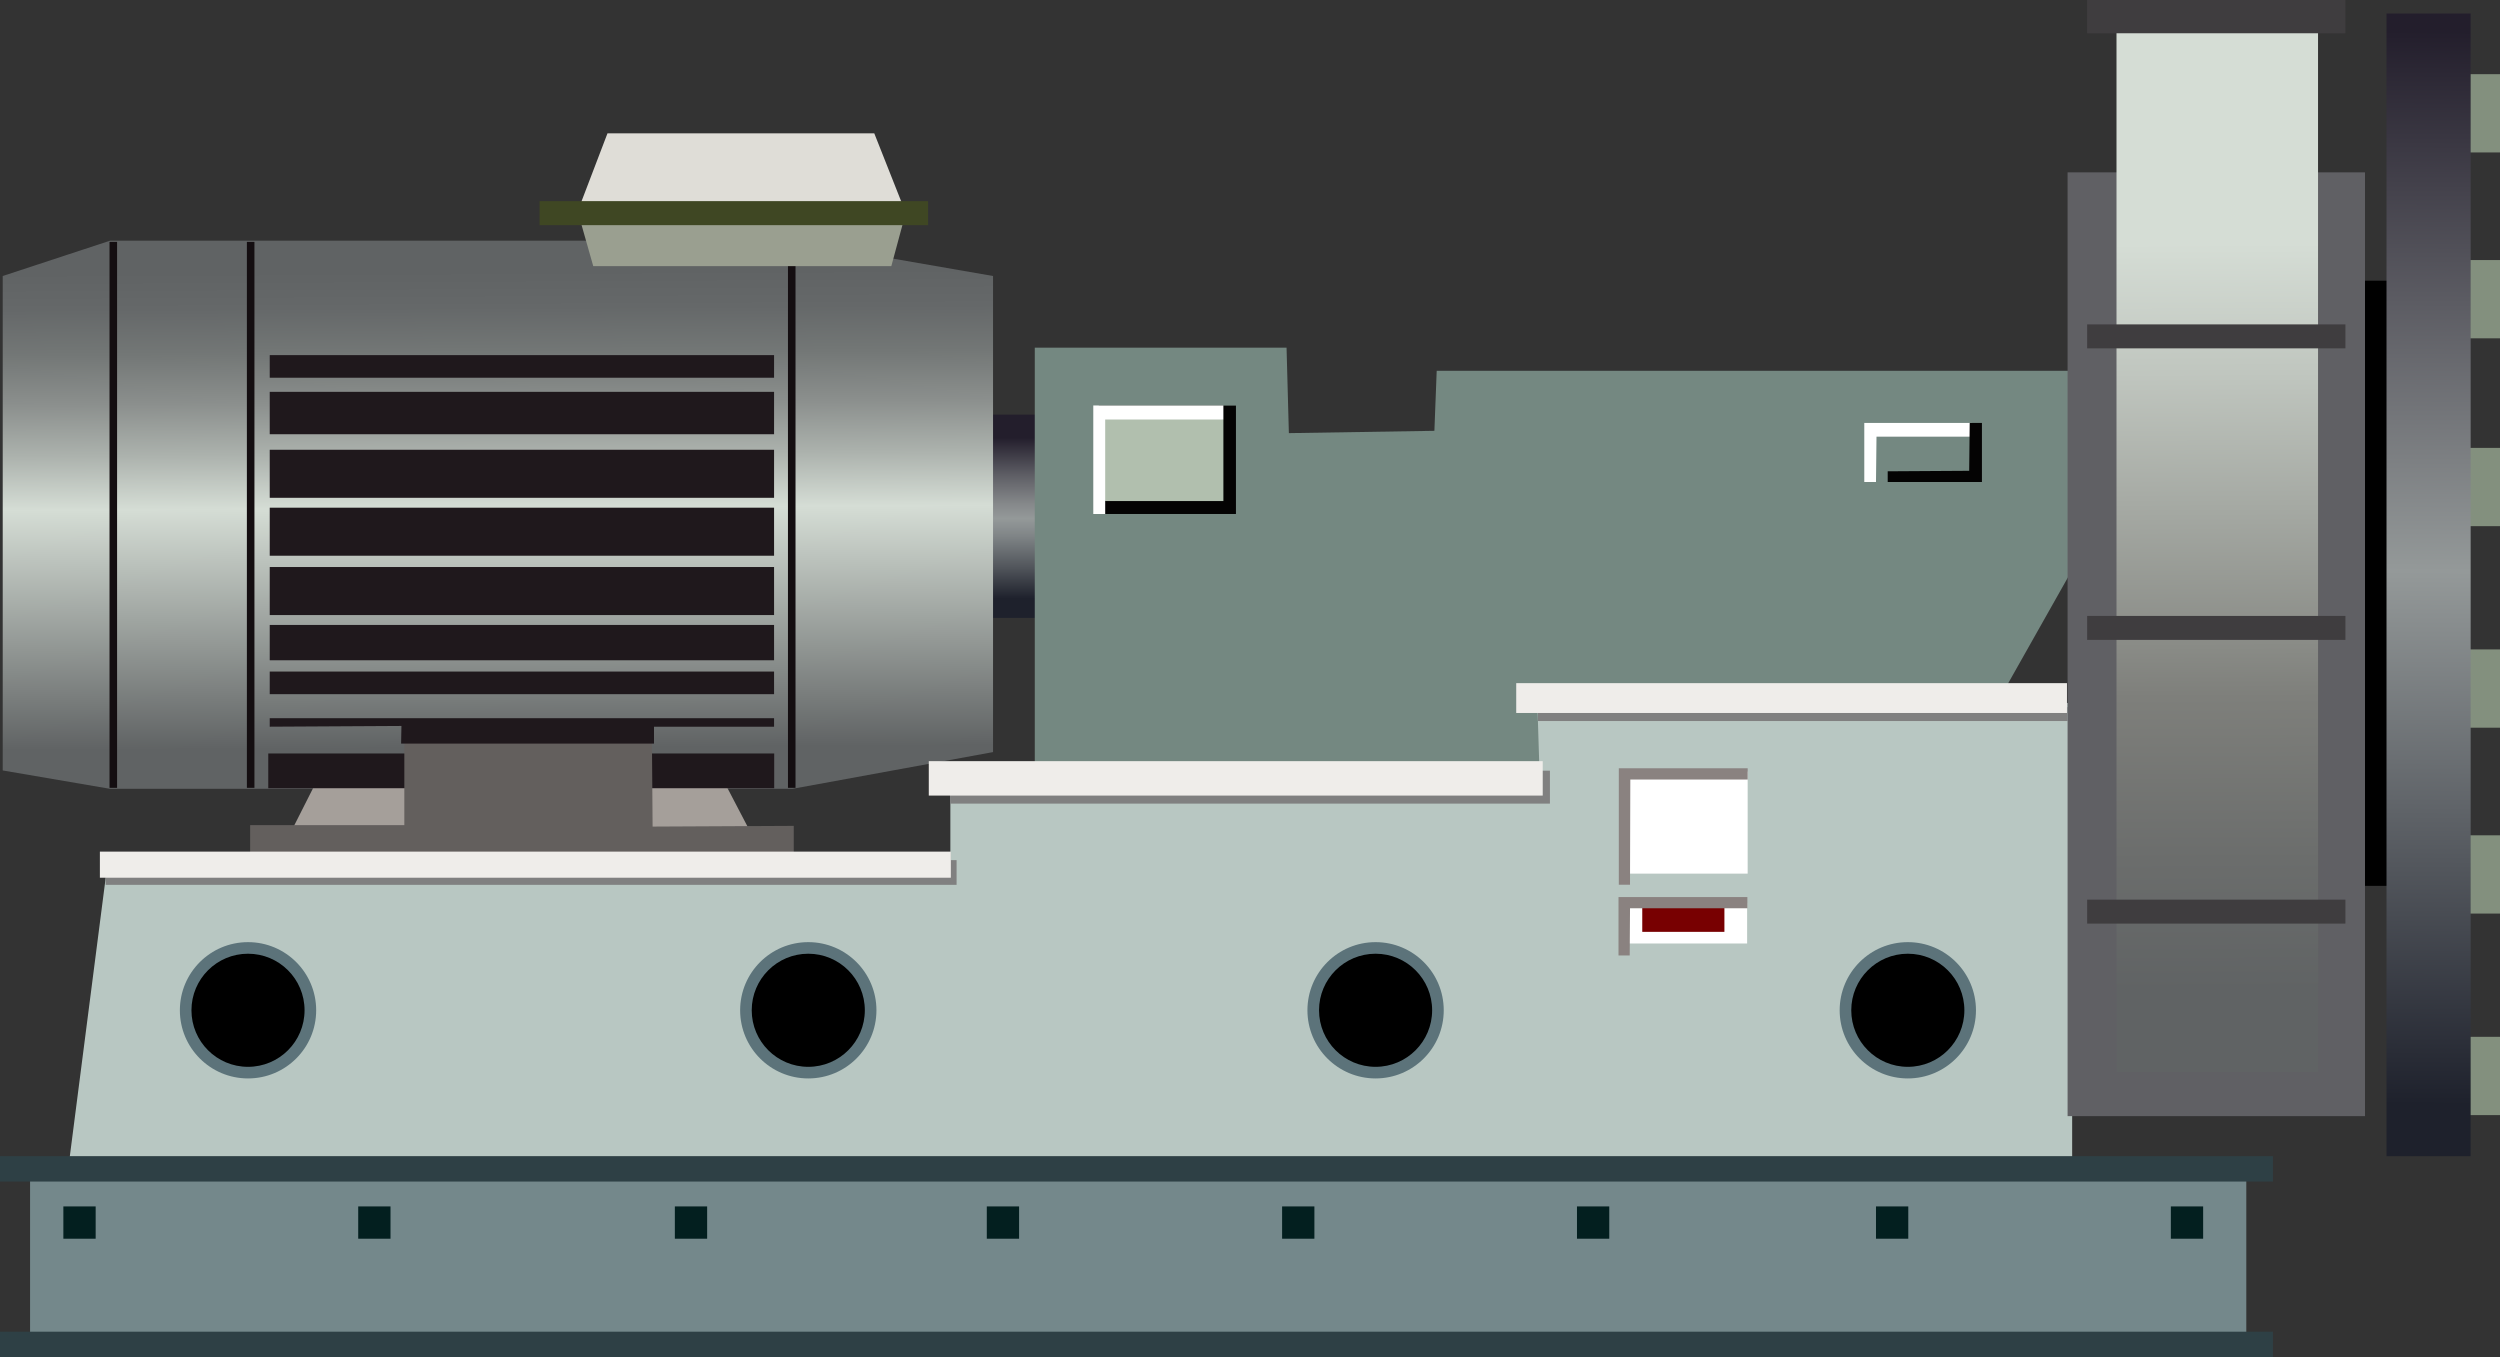 <?xml version="1.0" encoding="utf-8"?>
<!-- Generator: Adobe Illustrator 15.0.0, SVG Export Plug-In . SVG Version: 6.00 Build 0)  -->
<!DOCTYPE svg PUBLIC "-//W3C//DTD SVG 1.1 Tiny//EN" "http://www.w3.org/Graphics/SVG/1.1/DTD/svg11-tiny.dtd">
<svg version="1.1" baseProfile="tiny" id="_x33_2_x5F_修改"
	 xmlns="http://www.w3.org/2000/svg" xmlns:xlink="http://www.w3.org/1999/xlink" x="0px" y="0px" width="159.714px"
	 height="86.699px" viewBox="0 0 159.714 86.699" xml:space="preserve">
<rect x="0" y="0" width="159.714" height="86.699" fill="#333333" stroke="none"/>
<g>
	<linearGradient id="SVGID_1_" gradientUnits="userSpaceOnUse" x1="64.707" y1="27.906" x2="64.707" y2="38.239">
		<stop  offset="0.006" style="stop-color:#231E2C"/>
		<stop  offset="0.234" style="stop-color:#5D5D64"/>
		<stop  offset="0.414" style="stop-color:#85888A"/>
		<stop  offset="0.506" style="stop-color:#949999"/>
		<stop  offset="0.606" style="stop-color:#818688"/>
		<stop  offset="0.809" style="stop-color:#51555B"/>
		<stop  offset="1" style="stop-color:#1E212C"/>
	</linearGradient>
	<rect x="61.682" y="26.489" fill="url(#SVGID_1_)" width="6.05" height="12.986"/>
	<polygon fill="#748881" points="133.398,34.606 124.987,49.511 66.107,49.511 66.107,22.211 82.192,22.211 82.34,27.671 
		91.637,27.523 91.785,23.687 133.398,23.687 	"/>
	<g>
		<rect x="70.196" y="25.913" fill="#040303" width="8.763" height="6.923"/>
		<polygon fill="#FFFFFF" points="70.606,32.01 78.157,26.801 78.157,25.903 69.845,25.903 69.845,32.836 70.606,32.836 		"/>
		<rect x="70.606" y="26.801" fill="#B1BFAE" width="7.551" height="5.209"/>
	</g>
	<g>
		<polygon fill="#FFFFFF" points="125.966,27.896 125.966,27.019 119.101,27.019 119.101,30.793 119.849,30.793 119.881,27.896 		
			"/>
		<polygon fill="#040303" points="126.617,27.019 125.836,27.019 125.803,30.077 120.597,30.109 120.597,30.793 126.617,30.793 		
			"/>
	</g>
	<rect x="150.074" y="17.932" width="3.984" height="38.662"/>
	<g>
		<rect x="156.964" y="4.739" fill="#83907E" width="2.75" height="5"/>
		<rect x="156.964" y="16.614" fill="#83907E" width="2.75" height="5"/>
		<rect x="156.964" y="28.614" fill="#83907E" width="2.75" height="5"/>
		<rect x="156.964" y="41.489" fill="#83907E" width="2.75" height="5"/>
		<rect x="156.964" y="53.364" fill="#83907E" width="2.75" height="5"/>
		<rect x="156.964" y="66.239" fill="#83907E" width="2.75" height="5"/>
	</g>
	<linearGradient id="SVGID_2_" gradientUnits="userSpaceOnUse" x1="155.325" y1="1.574" x2="154.991" y2="70.574">
		<stop  offset="0.006" style="stop-color:#231E2C"/>
		<stop  offset="0.506" style="stop-color:#949999"/>
		<stop  offset="1" style="stop-color:#1E212C"/>
	</linearGradient>
	<rect x="152.464" y="0.864" fill="url(#SVGID_2_)" width="5.375" height="73"/>
	<polygon fill="#B8C7C2" points="6.881,55.073 60.714,55.406 60.714,50.074 98.381,50.24 98.214,44.906 132.381,44.906 
		132.381,77.073 4.048,77.073 	"/>
	<g>
		<rect x="103.815" y="49.29" fill="#FFFFFF" width="7.835" height="6.522"/>
		<polygon fill="#8A8280" points="111.652,49.799 104.154,49.799 104.134,56.521 103.419,56.521 103.419,49.083 111.652,49.083 		
			"/>
	</g>
	<g>
		<rect x="103.906" y="57.7" fill="#FFFFFF" width="7.71" height="2.576"/>
		<rect x="104.917" y="57.909" fill="#780001" width="5.248" height="1.623"/>
		<polygon fill="#8A8280" points="111.632,58.023 104.135,58.023 104.115,61.04 103.399,61.04 103.399,57.308 111.632,57.308 		"/>
	</g>
	<g>
		<circle fill="#5C737A" cx="15.845" cy="64.543" r="4.354"/>
		<circle cx="15.844" cy="64.542" r="3.613"/>
	</g>
	<g>
		<circle fill="#5C737A" cx="51.638" cy="64.543" r="4.354"/>
		<circle cx="51.637" cy="64.542" r="3.613"/>
	</g>
	<g>
		<circle fill="#5C737A" cx="87.88" cy="64.543" r="4.354"/>
		<circle cx="87.88" cy="64.542" r="3.613"/>
	</g>
	<g>
		<circle fill="#5C737A" cx="121.882" cy="64.543" r="4.354"/>
		<circle cx="121.882" cy="64.542" r="3.613"/>
	</g>
	<rect x="1.921" y="74.691" fill="#74888B" width="141.585" height="11.385"/>
	<rect y="73.861" fill="#2E4045" width="145.206" height="1.623"/>
	<rect y="85.076" fill="#2E4045" width="145.206" height="1.623"/>
	<linearGradient id="SVGID_3_" gradientUnits="userSpaceOnUse" x1="31.723" y1="17.1" x2="31.883" y2="47.774">
		<stop  offset="0.006" style="stop-color:#606364"/>
		<stop  offset="0.083" style="stop-color:#656869"/>
		<stop  offset="0.177" style="stop-color:#737776"/>
		<stop  offset="0.28" style="stop-color:#8B8F8D"/>
		<stop  offset="0.388" style="stop-color:#ACB2AD"/>
		<stop  offset="0.5" style="stop-color:#D5DDD5"/>
		<stop  offset="1" style="stop-color:#606364"/>
	</linearGradient>
	<polygon fill="url(#SVGID_3_)" points="63.441,17.633 50.445,15.376 7.033,15.376 0.174,17.633 0.174,49.221 7.033,50.395 
		50.625,50.395 63.441,48.048 	"/>
	<g>
		<rect x="6.997" y="15.452" fill="#140E11" width="0.483" height="34.88"/>
		<rect x="15.772" y="15.452" fill="#140E11" width="0.483" height="34.88"/>
		<rect x="50.339" y="15.452" fill="#140E11" width="0.483" height="34.88"/>
	</g>
	<polygon fill="#A59F9A" points="20.467,49.43 20.43,49.504 18.433,53.453 26.802,53.639 26.941,49.291 	"/>
	<polygon fill="#A59F9A" points="45.947,49.338 48.12,53.499 41.23,53.592 40.536,51.188 40.444,48.552 	"/>
	<rect x="17.138" y="48.136" fill="#1F181C" width="8.878" height="2.22"/>
	<rect x="41.6" y="48.136" fill="#1F181C" width="7.861" height="2.22"/>
	<polygon fill="#635F5D" points="50.71,52.761 41.692,52.807 41.646,46.933 25.831,46.933 25.831,52.714 15.981,52.714 
		15.981,55.164 50.71,55.164 	"/>
	<g>
		<rect x="17.232" y="22.687" fill="#1F181C" width="32.22" height="1.444"/>
		<rect x="17.232" y="25.033" fill="#1F181C" width="32.22" height="2.708"/>
		<rect x="17.232" y="39.925" fill="#1F181C" width="32.22" height="2.257"/>
		<rect x="17.232" y="42.903" fill="#1F181C" width="32.22" height="1.445"/>
		<polygon fill="#1F181C" points="49.452,46.426 41.781,46.426 41.781,47.506 25.625,47.506 25.646,46.378 17.232,46.426 
			17.232,45.882 49.452,45.882 		"/>
		<rect x="17.232" y="28.733" fill="#1F181C" width="32.22" height="3.069"/>
		<rect x="17.232" y="32.434" fill="#1F181C" width="32.22" height="3.069"/>
		<rect x="17.232" y="36.225" fill="#1F181C" width="32.22" height="3.069"/>
	</g>
	<rect x="6.749" y="54.95" fill="#808080" width="54.364" height="1.579"/>
	<rect x="60.703" y="49.235" fill="#808080" width="38.315" height="2.104"/>
	<rect x="98.257" y="45.175" fill="#808080" width="33.83" height="0.888"/>
	<g>
		<polygon fill="#DFDDD7" points="57.853,13.571 55.853,8.517 38.81,8.517 36.81,13.752 37.81,13.842 56.853,13.842 		"/>
		<polygon fill="#9A9F90" points="57.943,13.301 56.853,13.571 38.081,13.21 36.9,13.481 37.9,17.001 56.943,17.001 		"/>
		<rect x="34.47" y="12.849" fill="#3F4723" width="24.82" height="1.535"/>
	</g>
	<rect x="6.381" y="54.406" fill="#EFEDEA" width="54.364" height="1.667"/>
	<rect x="96.865" y="43.643" fill="#EFEDEA" width="35.184" height="1.906"/>
	<rect x="59.336" y="48.627" fill="#EFEDEA" width="39.222" height="2.199"/>
	<rect x="132.089" y="11.011" fill="#606064" width="19" height="60.294"/>
	<linearGradient id="SVGID_4_" gradientUnits="userSpaceOnUse" x1="141.522" y1="4.93" x2="141.776" y2="63.263">
		<stop  offset="0.182" style="stop-color:#D5DDD5"/>
		<stop  offset="0.324" style="stop-color:#C0C6BF"/>
		<stop  offset="0.619" style="stop-color:#8A8C87"/>
		<stop  offset="0.679" style="stop-color:#7E7F7B"/>
		<stop  offset="0.857" style="stop-color:#6B6D6C"/>
		<stop  offset="1" style="stop-color:#606364"/>
	</linearGradient>
	<rect x="135.214" y="1.114" fill="url(#SVGID_4_)" width="12.875" height="67.375"/>
	<g>
		<rect x="133.339" y="20.724" fill="#3F3D3F" width="16.5" height="1.531"/>
		<rect x="133.339" y="39.349" fill="#3F3D3F" width="16.5" height="1.531"/>
		<rect x="133.339" y="57.474" fill="#3F3D3F" width="16.5" height="1.531"/>
		<rect x="133.339" fill="#3F3D3F" width="16.5" height="2.125"/>
	</g>
	<g>
		<rect x="4.048" y="77.073" fill="#031F1F" width="2.063" height="2.063"/>
		<rect x="22.885" y="77.073" fill="#031F1F" width="2.063" height="2.063"/>
		<rect x="43.113" y="77.073" fill="#031F1F" width="2.063" height="2.063"/>
		<rect x="63.042" y="77.073" fill="#031F1F" width="2.063" height="2.063"/>
		<rect x="81.908" y="77.073" fill="#031F1F" width="2.063" height="2.063"/>
		<rect x="100.746" y="77.073" fill="#031F1F" width="2.063" height="2.063"/>
		<rect x="119.849" y="77.073" fill="#031F1F" width="2.063" height="2.063"/>
		<rect x="138.686" y="77.073" fill="#031F1F" width="2.063" height="2.063"/>
	</g>
</g>
</svg>
